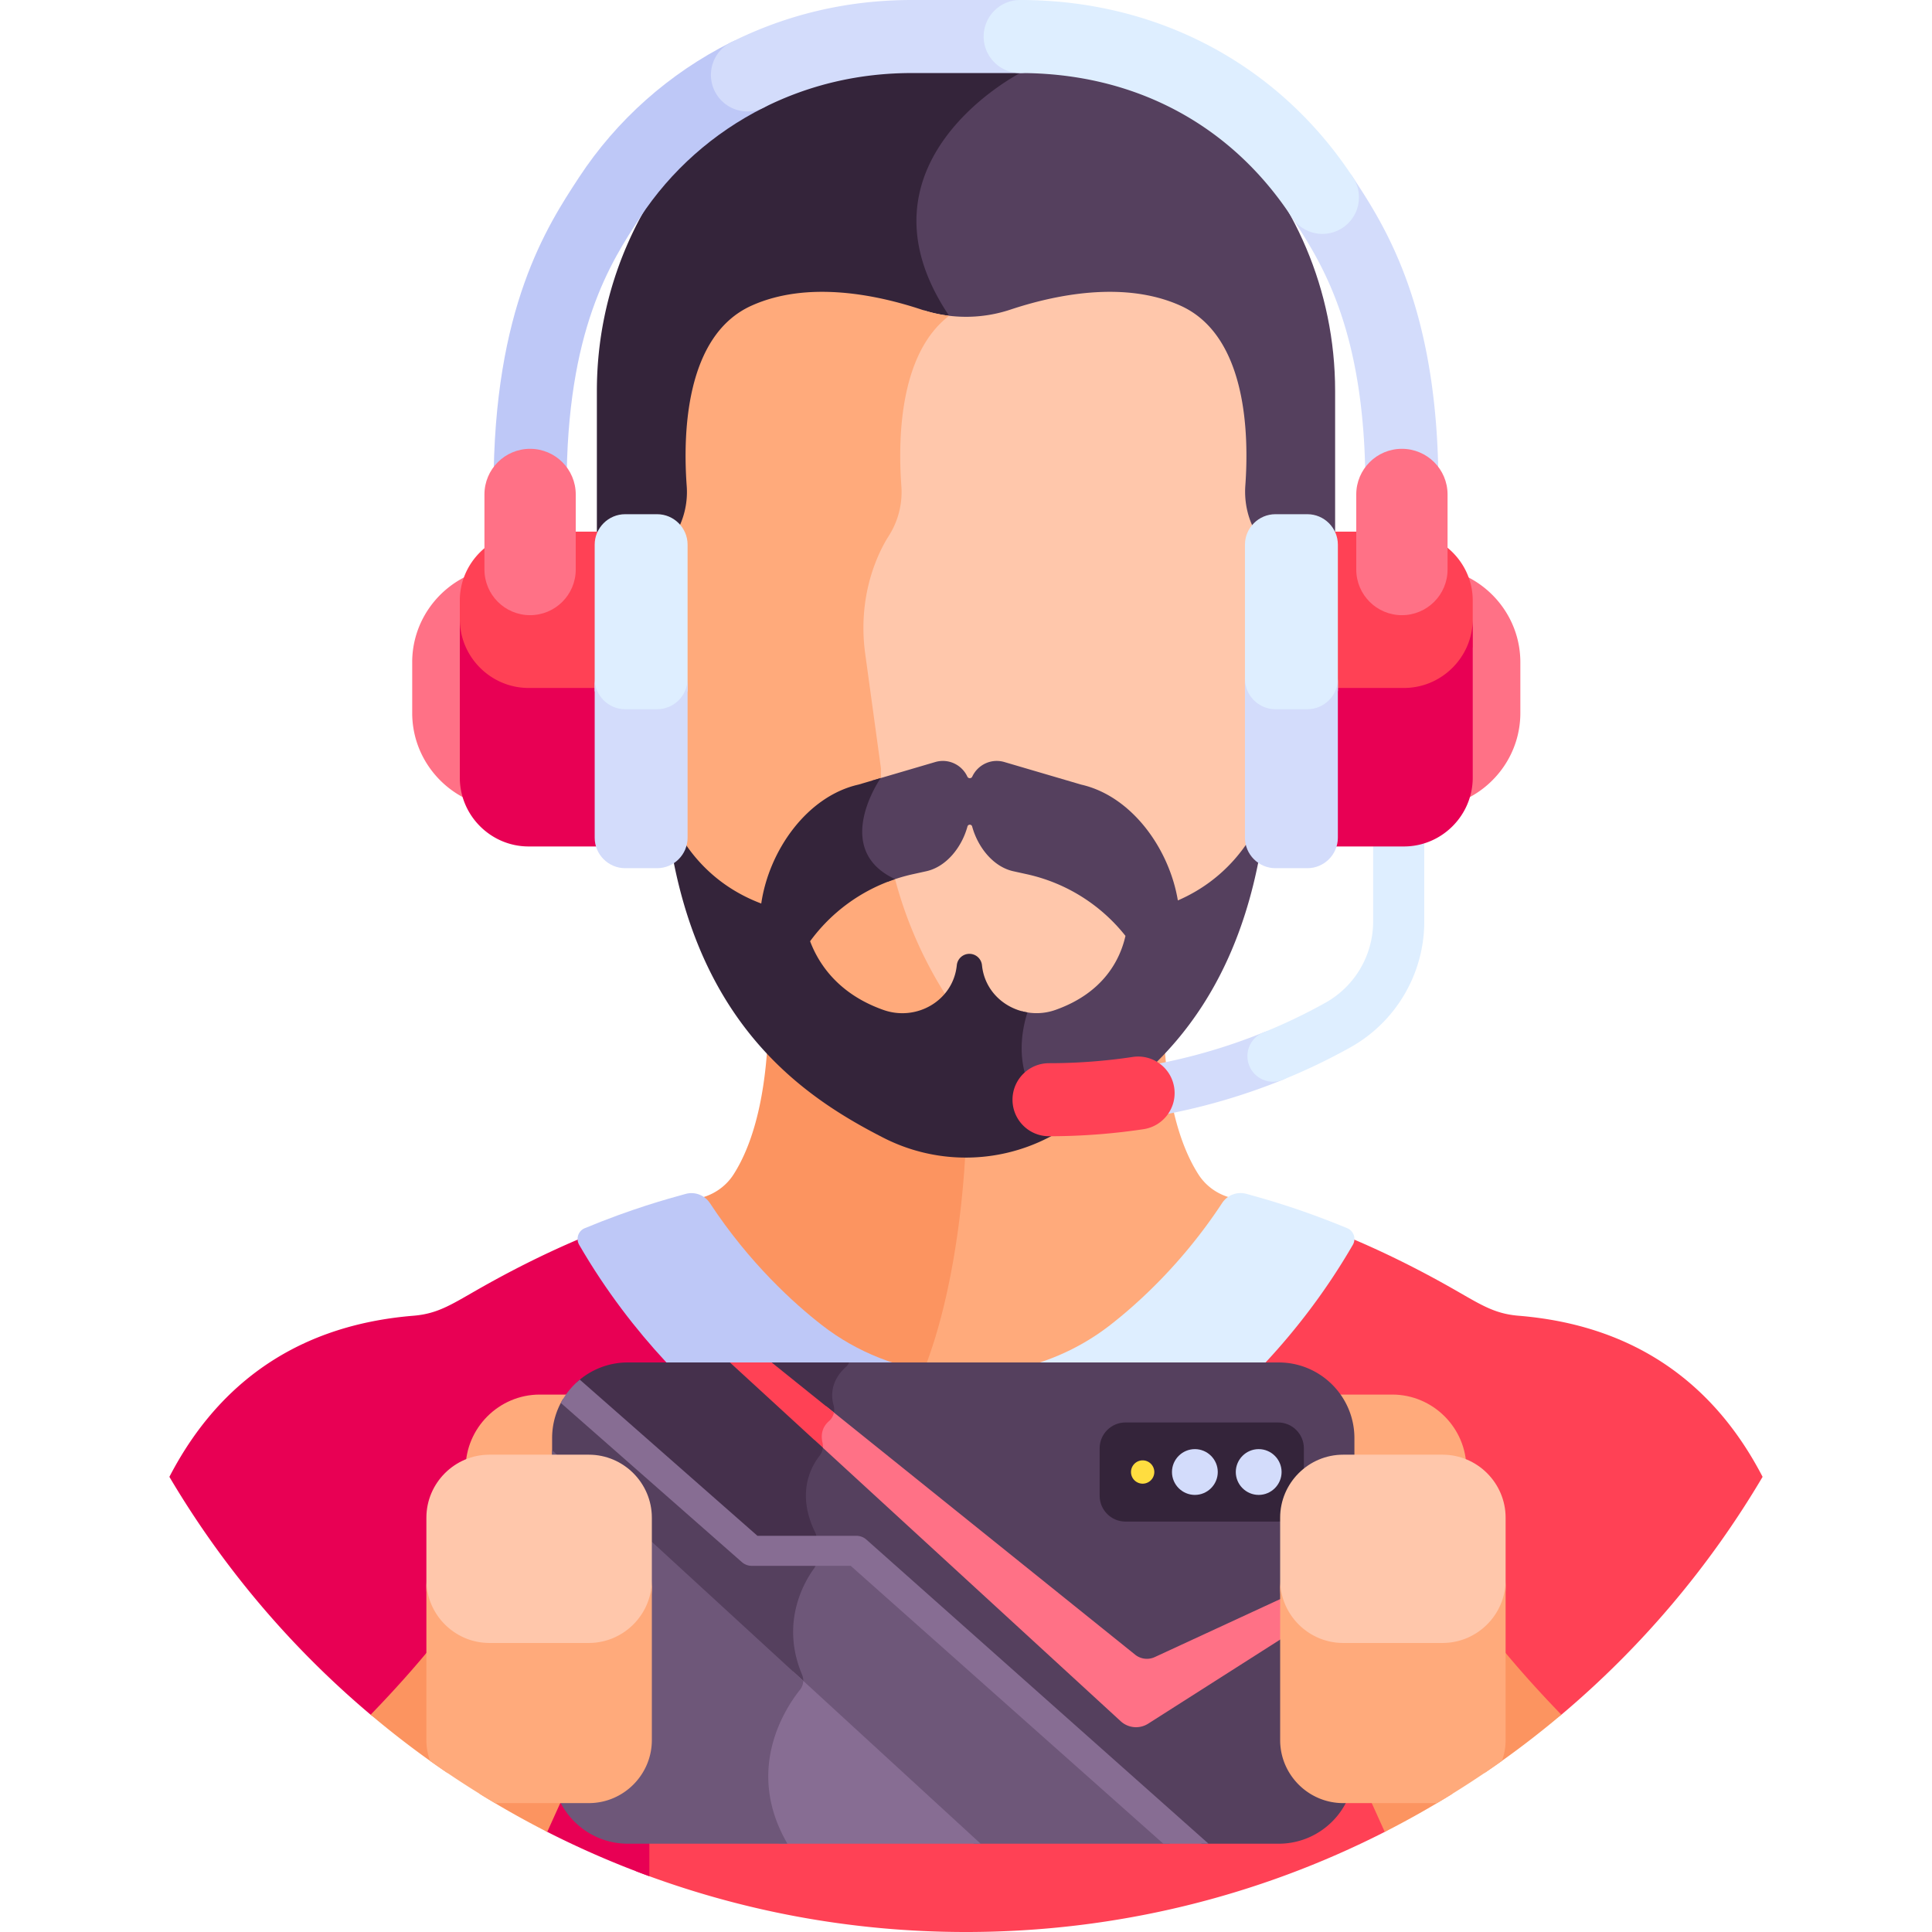 <svg xmlns="http://www.w3.org/2000/svg" version="1.1" xmlns:xlink="http://www.w3.org/1999/xlink" width="512" height="512" x="0" y="0" viewBox="0 0 512 512" style="enable-background:new 0 0 512 512" xml:space="preserve" class=""><g><path fill="#7e6dd1" d="M467.106 391.377c21.528-36.46 33.896-78.972 33.896-124.379 0-135.311-109.691-245.002-245.002-245.002S10.998 131.687 10.998 266.998c0 45.407 12.368 87.92 33.896 124.38z" opacity="0" data-original="#7e6dd1" class=""></path><path fill="#55405e" d="m256.63 5.775 11.388 13.168c-5.23 3.059-21.092 13.561-25.517 30.683-2.89 11.18-.271 22.922 7.781 34.899 13.011 19.351 9.019 48.564 1.521 73.411h102.018v-54.348c.001-53.591-43.676-97.47-97.191-97.813z" opacity="1" data-original="#55405e" class=""></path><path fill="#34243a" d="M251.528 83.689c-27.36-40.693 18.833-64.332 18.833-64.332L258.64 5.804a100.66 100.66 0 0 0-2.639-.037c-53.802 0-97.822 44.02-97.822 97.822v54.348h95.264c7.5-25.041 11.379-54.476-1.915-74.248z" opacity="1" data-original="#34243a"></path><path fill="#ffaa7b" d="M326.268 317.438c-3.562-.903-6.683-3.101-8.665-6.195-6.831-10.665-8.755-26.323-9.15-37.789-5.298 6.171-10.858 11.332-16.171 15.458-10.352 8.038-23.125 12.404-36.282 12.404-.257 0-.513-.012-.769-.016-.354 8.294-2.347 40.031-12.575 63.024 18 3.826 37.295-.201 52.395-11.926 7.969-6.188 19.654-16.892 30.071-32.746a4.36 4.36 0 0 1 2.578-1.837c-.479-.124-.953-.255-1.432-.377z" opacity="1" data-original="#ffaa7b" class=""></path><path fill="#fc9460" d="M203.547 273.454c-.395 11.466-2.319 27.124-9.15 37.789-1.982 3.094-5.103 5.292-8.665 6.195-.488.124-.97.257-1.455.383a4.37 4.37 0 0 1 2.614 1.848c10.413 15.844 22.094 26.543 30.059 32.729 8.199 6.367 17.579 10.429 27.286 12.237C255.34 337.742 256 301.316 256 301.316c-13.156 0-25.93-4.366-36.281-12.404-5.313-4.126-10.874-9.288-16.172-15.458z" opacity="1" data-original="#fc9460"></path><path fill="#ff4155" d="M402.45 348.686c-6.769-.554-10.37-3.179-18.347-7.677-8.799-4.962-17.667-9.347-26.743-13.148.126.408.092.868-.143 1.274-14.504 25.069-32.768 41.314-42.364 48.767-26.971 20.944-62.41 25.465-93.019 13.85-21.925 21.925-52.311 45.95-52.679 46.24l-.571.45v57.468C195.736 506.29 225.197 512 256 512c39.973 0 77.704-9.582 111.034-26.562l46.738-31.016a246.284 246.284 0 0 0 53.334-63.044c-11.304-21.823-30.905-39.933-64.656-42.692z" opacity="1" data-original="#ff4155" class=""></path><path fill="#e80054" d="M172.084 439.168s30.598-24.125 52.785-46.323a95.404 95.404 0 0 1-27.723-14.944c-9.595-7.452-27.858-23.696-42.363-48.767a1.594 1.594 0 0 1-.143-1.274c-9.076 3.801-17.944 8.187-26.743 13.148-7.977 4.498-11.578 7.124-18.347 7.677-33.751 2.759-53.352 20.869-64.657 42.692a246.272 246.272 0 0 0 53.332 63.043l46.741 31.017a243.637 243.637 0 0 0 27.118 11.785z" opacity="1" data-original="#e80054" class=""></path><path fill="#ffc7ab" d="M336.937 149.247c-.939-2.449-2.122-4.929-3.613-7.267-2.525-3.962-3.636-8.648-3.297-13.32.973-13.438.452-39.721-17.19-47.659-14.987-6.744-33.372-2.839-45.096 1.059a37.232 37.232 0 0 1-22.868.19c-9.312 11.968-9.456 31.739-8.633 42.935.36 4.903-.847 9.809-3.497 13.967-1.527 2.396-2.749 4.933-3.727 7.443-3.17 8.145-4.094 16.977-2.907 25.626l4.411 32.13c0 46.191 24.657 77.587 45.631 93.874a60.925 60.925 0 0 0 2.709 1.973 58.897 58.897 0 0 0 13.421-7.812c19.831-15.399 43.144-45.084 43.144-88.758l4.17-30.372c1.113-8.099.27-16.369-2.658-24.009z" opacity="1" data-original="#ffc7ab" class=""></path><path fill="#ffaa7b" d="M276.603 292.384c-19.831-15.399-43.144-45.084-43.144-88.758l-4.171-30.379c-1.123-8.177-.249-16.528 2.748-24.229.924-2.374 2.079-4.772 3.524-7.038a21.622 21.622 0 0 0 3.307-13.206c-.893-12.151-.586-34.992 12.662-45.085a37.16 37.16 0 0 1-7.268-1.629c-11.725-3.898-30.109-7.803-45.096-1.059-17.692 7.96-18.166 34.371-17.181 47.774a21.615 21.615 0 0 1-3.307 13.206c-1.444 2.266-2.6 4.664-3.524 7.038-2.997 7.701-3.871 16.052-2.749 24.229l4.171 30.379c0 43.674 23.314 73.359 43.144 88.758 10.351 8.039 23.125 12.404 36.281 12.404a59.245 59.245 0 0 0 28.442-7.271 58.824 58.824 0 0 1-7.839-5.134z" opacity="1" data-original="#ffaa7b" class=""></path><path fill="#bec8f7" d="M250.013 363.939c-11.664-1.135-22.899-5.546-32.143-12.725-7.315-5.68-19.216-16.377-29.726-32.368-1.397-2.125-3.996-3.124-6.448-2.446-5.163 1.427-14.115 3.872-26.735 9.087-1.722.712-2.41 2.786-1.477 4.398 14.374 24.844 32.273 41.071 42.742 49.2 15.403 11.961 34.306 19.026 53.786 20.237v-35.383z" opacity="1" data-original="#bec8f7" class=""></path><path fill="#deeeff" d="M357.039 325.487c-12.529-5.178-21.591-7.687-26.738-9.104a5.844 5.844 0 0 0-6.433 2.446c-10.513 16-22.42 26.703-29.737 32.385-8.404 6.526-18.453 10.762-28.974 12.333v35.531c18.354-1.747 36.051-8.681 50.618-19.993 10.469-8.129 28.368-24.356 42.742-49.2.932-1.613.244-3.686-1.478-4.398z" opacity="1" data-original="#deeeff" class=""></path><path fill="#bec8f7" d="M140.48 147.884c-5.345 0-9.678-4.333-9.678-9.679v-9.102c0-47.558 14.177-69.185 22.648-82.106 9.974-15.212 23.909-27.591 40.3-35.799 4.78-2.394 10.595-.459 12.988 4.321 2.394 4.78.459 10.595-4.32 12.988-13.341 6.68-24.676 16.744-32.779 29.104-7.757 11.832-19.48 29.714-19.48 71.493v9.102c0 5.345-4.333 9.678-9.679 9.678z" opacity="1" data-original="#bec8f7" class=""></path><path fill="#d3dcfb" d="M371.52 147.884c-5.345 0-9.678-4.333-9.678-9.679v-9.102c0-41.779-11.723-59.661-19.48-71.493-2.931-4.47-1.682-10.47 2.788-13.401 4.469-2.931 10.47-1.683 13.401 2.788 8.471 12.921 22.648 34.548 22.648 82.106v9.102a9.678 9.678 0 0 1-9.679 9.679zM198.091 29.533a9.677 9.677 0 0 1-8.662-5.347c-2.393-4.78-.458-10.594 4.321-12.988C208.59 3.768 224.703 0 241.64 0h28.721c5.345 0 9.679 4.333 9.679 9.679 0 5.345-4.333 9.679-9.679 9.679H241.64c-13.901 0-27.098 3.078-39.223 9.15a9.658 9.658 0 0 1-4.326 1.025z" opacity="1" data-original="#d3dcfb" class=""></path><path fill="#deeeff" d="M350.465 61.984a9.67 9.67 0 0 1-8.103-4.373c-16.173-24.668-41.743-38.253-72.001-38.253a9.678 9.678 0 0 1-9.679-9.679c0-5.345 4.333-9.679 9.679-9.679 36.464 0 68.608 17.13 88.189 46.997a9.679 9.679 0 0 1-2.787 13.401 9.633 9.633 0 0 1-5.298 1.586z" opacity="1" data-original="#deeeff" class=""></path><path fill="#d3dcfb" d="M301.599 296.452a6.776 6.776 0 0 1-1-13.475 151.108 151.108 0 0 0 34.212-9.366 6.775 6.775 0 1 1 5.089 12.558 164.687 164.687 0 0 1-37.284 10.207 6.896 6.896 0 0 1-1.017.076z" opacity="1" data-original="#d3dcfb" class=""></path><path fill="#deeeff" d="M337.357 286.666a6.778 6.778 0 0 1-6.282-4.233 6.775 6.775 0 0 1 3.735-8.823 146.778 146.778 0 0 0 16.457-7.881 24.687 24.687 0 0 0 12.632-21.524v-26.487a6.775 6.775 0 1 1 13.55 0v26.487c0 13.821-7.498 26.6-19.569 33.35a160.459 160.459 0 0 1-17.982 8.613 6.722 6.722 0 0 1-2.541.498z" opacity="1" data-original="#deeeff" class=""></path><path fill="#ffaa7b" d="M143.043 408.89h16.935c10.811 0 19.657-8.846 19.657-19.657s-8.846-19.657-19.657-19.657h-16.935c-10.811 0-19.657 8.846-19.657 19.657 0 10.812 8.846 19.657 19.657 19.657zM368.957 408.89h-16.935c-10.811 0-19.657-8.846-19.657-19.657s8.846-19.657 19.657-19.657h16.935c10.811 0 19.657 8.846 19.657 19.657 0 10.812-8.846 19.657-19.657 19.657z" opacity="1" data-original="#ffaa7b" class=""></path><path fill="#55405e" d="M338.882 361.065H222.938a3.707 3.707 0 0 1-.894 1.226c-1.922 1.73-4.624 5.19-3.216 10.186.167.592.192 1.197.096 1.776l81.879 65.825a5.129 5.129 0 0 0 5.364.658l52.766-24.394v-35.225c.001-11.057-8.994-20.052-20.051-20.052z" opacity="1" data-original="#55405e" class=""></path><path fill="#45304c" d="m202.52 361.065 18.032 14.496a4.01 4.01 0 0 0 .375-3.085c-1.408-4.996 1.295-8.455 3.216-10.186.386-.348.686-.767.894-1.226H202.52z" opacity="1" data-original="#45304c" class=""></path><path fill="#ff7186" d="M306.024 439.143a4.973 4.973 0 0 1-5.205-.639l-81.962-65.891c.36 1.466-.101 3-1.252 3.989-1.248 1.072-2.393 2.879-1.723 5.747.078.332.103.667.097 1l81.02 74.388a6.007 6.007 0 0 0 7.29.641l54.646-34.819v-8.876z" opacity="1" data-original="#ff7186" class=""></path><path fill="#ff4155" d="M204.492 361.065h-12.785l26.012 23.883a4.034 4.034 0 0 0 .26-2.598c-.669-2.867.475-4.674 1.723-5.747a3.927 3.927 0 0 0 1.3-2.264z" opacity="1" data-original="#ff4155" class=""></path><path fill="#34243a" d="M291.419 396.406v-12.612c0-3.754 3.072-6.826 6.826-6.826h40.467c3.754 0 6.826 3.072 6.826 6.826v12.612c0 3.754-3.072 6.826-6.826 6.826h-40.467c-3.755 0-6.826-3.072-6.826-6.826z" opacity="1" data-original="#34243a"></path><path fill="#55405e" d="M304.288 456.786a6.007 6.007 0 0 1-7.29-.641l-81.249-74.598c.032.26.067.522.132.802a4.016 4.016 0 0 1-.752 3.411c-2.318 2.938-6.226 10.007-1.229 20.269.266.547.419 1.146.419 1.754v.419h12.644c.683 0 1.34.25 1.851.703l89.66 79.695h20.408c11.057 0 20.052-8.996 20.052-20.052v-46.581z" opacity="1" data-original="#55405e" class=""></path><path fill="#45304c" d="m218.044 383.655-24.604-22.589h-27.073a19.974 19.974 0 0 0-13.617 5.35l47.531 41.787h16.135v-.419c0-.608-.153-1.207-.419-1.754-4.997-10.262-1.089-17.331 1.229-20.269.486-.615.747-1.348.818-2.106z" opacity="1" data-original="#45304c" class=""></path><path fill="#6e5779" d="M225.904 413.773h-11.61a3.902 3.902 0 0 1-.73 1.992c-2.342 3.211-8.984 14.118-3.11 28.024.178.42.273.861.303 1.302l47.388 43.509h51.942z" opacity="1" data-original="#6e5779" class=""></path><path fill="#55405e" d="M212.552 443.789c-5.874-13.907.767-24.814 3.11-28.024a3.902 3.902 0 0 0 .73-1.992h-17.16a2.784 2.784 0 0 1-1.839-.693l-48.172-42.349a19.93 19.93 0 0 0-2.905 10.387v4.809l66.284 60.858a3.966 3.966 0 0 0-.048-2.996z" opacity="1" data-original="#55405e" class=""></path><path fill="#876d93" d="M210.1 442.896c.115.297.228.594.355.893.559 1.324.385 2.845-.511 3.969-4.144 5.204-14.548 21.272-3.552 40.513.062.109.105.219.162.328h53.325z" opacity="1" data-original="#876d93" class=""></path><path fill="#6e5779" d="M208.49 488.272c-10.996-19.241-.592-35.31 3.552-40.513a3.826 3.826 0 0 0 .825-2.322l-66.551-61.103v84.215c0 11.056 8.995 20.052 20.052 20.052h42.284c-.057-.11-.1-.22-.162-.329z" opacity="1" data-original="#6e5779" class=""></path><path fill="#ffdd40" d="M305.905 390.1a3.098 3.098 0 0 1-3.089 3.089 3.098 3.098 0 0 1-3.089-3.089 3.098 3.098 0 0 1 3.089-3.089 3.098 3.098 0 0 1 3.089 3.089z" opacity="1" data-original="#ffdd40" class=""></path><path fill="#876d93" d="m320.27 488.6-90.663-80.587a3.98 3.98 0 0 0-2.644-1.005h-26.231l-47.076-41.387a20.199 20.199 0 0 0-5.033 6.172l47.981 42.182a3.98 3.98 0 0 0 2.627.991h26.219l82.84 73.633h11.98z" opacity="1" data-original="#876d93" class=""></path><g fill="#d3dcfb"><path d="M327.497 390.1c0-3.338 2.731-6.069 6.069-6.069 3.337 0 6.068 2.731 6.068 6.068 0 3.338-2.731 6.068-6.068 6.068-3.338.001-6.069-2.729-6.069-6.067zM310.586 390.1c0-3.338 2.731-6.069 6.068-6.069 3.338 0 6.068 2.731 6.068 6.068 0 3.338-2.731 6.068-6.068 6.068-3.338.001-6.068-2.729-6.068-6.067z" fill="#d3dcfb" opacity="1" data-original="#d3dcfb" class=""></path></g><g fill="#fc9460"><path d="M380.508 475.927h-17.847l4.317 9.548a244.516 244.516 0 0 0 18.066-10.195 16.54 16.54 0 0 1-4.536.647zM126.954 475.28a244.537 244.537 0 0 0 18.067 10.195l4.318-9.548h-17.847a16.56 16.56 0 0 1-4.538-.647zM413.778 454.418c-6.081-6.281-11.738-12.589-16.573-18.56v23.372c0 4.079-1.488 7.824-3.941 10.733a245.985 245.985 0 0 0 20.514-15.545zM98.222 454.418a245.985 245.985 0 0 0 20.514 15.545c-2.453-2.908-3.941-6.653-3.941-10.733v-23.372c-4.836 5.971-10.493 12.279-16.573 18.56z" fill="#fc9460" opacity="1" data-original="#fc9460"></path></g><path fill="#ffc7ab" d="M156.05 385.507h-26.356c-9.183 0-16.697 7.514-16.697 16.697v18.5c0 9.184 7.514 16.697 16.697 16.697h26.356c9.183 0 16.697-7.514 16.697-16.697v-18.5c0-9.183-7.514-16.697-16.697-16.697zM382.306 385.507H355.95c-9.183 0-16.697 7.514-16.697 16.697v18.5c0 9.184 7.514 16.697 16.697 16.697h26.356c9.183 0 16.697-7.514 16.697-16.697v-18.5c0-9.183-7.514-16.697-16.697-16.697z" opacity="1" data-original="#ffc7ab" class=""></path><path fill="#ffaa7b" d="M156.05 435.401h-26.356c-9.183 0-16.697-7.514-16.697-16.697v42.441c0 1.924.347 3.768.953 5.491a245.422 245.422 0 0 0 17.227 11.206h24.873c9.183 0 16.697-7.514 16.697-16.697v-42.441c0 9.184-7.514 16.697-16.697 16.697zM382.306 435.401H355.95c-9.183 0-16.697-7.514-16.697-16.697v42.441c0 9.183 7.514 16.697 16.697 16.697h24.873a245.064 245.064 0 0 0 17.227-11.206c.606-1.724.953-3.567.953-5.491v-42.441c0 9.184-7.514 16.697-16.697 16.697z" opacity="1" data-original="#ffaa7b" class=""></path><path fill="#9589e8" d="M103.554 235.715c-35.789-7.96-42.889-64.223-7.667-99.446 19.138-19.138 12.915-44.079 5.896-59.638-55.38 44.919-90.785 113.503-90.785 190.366 0 30.814 5.701 60.291 16.09 87.451 24.138-30.599 69.931-32.696 98.457-47.675 28.05-14.729 25.966-60.391-21.991-71.058zM410.216 76.632c-7.019 15.559-13.242 40.5 5.896 59.638 28.508 28.507 26.686 72.765 1.466 92.929-10.445 8.351-17.521 20.193-19.814 33.369-4.636 26.646 10.95 52.623 36.608 61.178 19.062 6.355 37.81 14.568 50.54 30.704 10.388-27.161 16.09-56.638 16.09-87.451 0-76.864-35.405-145.448-90.786-190.367z" opacity="0" data-original="#9589e8" class=""></path><path fill="#55405e" d="M312.145 238.624c-2.319-13.828-12.296-27.674-25.616-30.694l-20.359-5.982c-3.539-1.039-7.083.776-8.508 3.858a.717.717 0 0 1-1.307.001c-1.425-3.083-4.969-4.898-8.508-3.859l-16.632 4.886c-1.929 3.277-5.6 10.76-3.697 17.705 1.058 3.864 3.662 6.931 7.738 9.144a45.805 45.805 0 0 1 6.592-1.995l3.637-.803c5.3-1.17 9.399-6.345 10.902-11.857.172-.633 1.072-.633 1.245 0 1.503 5.513 5.601 10.688 10.902 11.857l3.637.803a45.915 45.915 0 0 1 26.088 16.331c-1.341 5.962-5.546 15.022-18.578 19.627a14.922 14.922 0 0 1-8.872.336c-1.388 4.353-2.866 12.052.388 19.882 1.931 4.647 5.236 8.629 9.875 11.92 19.882-10.656 44.528-29.154 52.717-72.975a63.035 63.035 0 0 0 1.074-11.567c-3.298 8.139-10.154 17.932-22.718 23.382z" opacity="1" data-original="#55405e" class=""></path><path fill="#34243a" d="M272.288 268.298c-6.068-.981-11.211-5.635-12.014-12.165l-.041-.356a3.353 3.353 0 0 0-6.669 0l-.041.356c-1.12 9.102-10.662 14.602-19.406 11.512-12.031-4.251-17.206-12.302-19.431-18.205a45.94 45.94 0 0 1 22.523-16.459c-16.152-7.504-5.152-24.81-3.826-26.783l-5.893 1.732c-13.583 3.08-23.696 17.417-25.751 31.513-13.897-5.24-21.131-15.636-24.6-24.2v.004c0 3.873.361 7.744 1.072 11.551 8.648 46.353 35.605 64.374 55.982 74.758a47.921 47.921 0 0 0 43.47.011c1.592-.81 3.227-1.674 4.889-2.587-14.735-10.008-12.307-24.329-10.264-30.682z" opacity="1" data-original="#34243a"></path><path fill="#ff4155" d="M278.005 301.116c-5.345 0-9.679-4.333-9.679-9.679s4.333-9.679 9.679-9.679c7.418 0 14.874-.556 22.162-1.653 5.288-.796 10.215 2.845 11.011 8.13.795 5.286-2.845 10.216-8.13 11.011a168.679 168.679 0 0 1-25.043 1.87z" opacity="1" data-original="#ff4155" class=""></path><path fill="#ff7186" d="M387.219 152.119a18.043 18.043 0 0 1 1.134 6.252v47.71c0 2.197-.414 4.297-1.134 6.251 9.183-3.799 15.688-12.862 15.688-23.376v-13.462c0-10.512-6.505-19.576-15.688-23.375z" opacity="1" data-original="#ff7186" class=""></path><path fill="#ff4155" d="M352.628 184.229h19.087c8.519 0 15.804-5.36 18.573-12.802v-12.296c0-10.031-8.373-18.24-18.607-18.24h-19.859a7.857 7.857 0 0 1 .806 3.451z" opacity="1" data-original="#ff4155" class=""></path><path fill="#e80054" d="M372.049 182.318h-18.676v38.927a8.01 8.01 0 0 1-.615 3.076h19.292c10.031 0 18.239-8.208 18.239-18.239v-42.003c-.001 10.03-8.208 18.239-18.24 18.239z" opacity="1" data-original="#e80054" class=""></path><path fill="#deeeff" d="M337.778 188.374h8.92c3.53 0 6.572-2.183 7.851-5.264v-38.767c0-4.44-3.633-8.073-8.073-8.073H338c-4.44 0-8.073 3.633-8.073 8.073v38.767c1.279 3.081 4.321 5.264 7.851 5.264z" opacity="1" data-original="#deeeff" class=""></path><path fill="#d3dcfb" d="M346.475 187.95H338c-4.44 0-8.073-3.633-8.073-8.073v42.128c0 4.44 3.633 8.073 8.073 8.073h8.475c4.44 0 8.073-3.633 8.073-8.073v-42.128c0 4.441-3.633 8.073-8.073 8.073z" opacity="1" data-original="#d3dcfb" class=""></path><path fill="#ff7186" d="M124.927 152.119a18.043 18.043 0 0 0-1.134 6.252v47.71c0 2.197.414 4.297 1.134 6.251-9.183-3.799-15.688-12.862-15.688-23.376v-13.462c-.001-10.512 6.505-19.576 15.688-23.375z" opacity="1" data-original="#ff7186" class=""></path><path fill="#ff4155" d="M159.517 184.229H140.43c-8.519 0-15.804-5.36-18.573-12.802v-12.296c0-10.031 8.373-18.24 18.607-18.24h19.859a7.857 7.857 0 0 0-.806 3.451z" opacity="1" data-original="#ff4155" class=""></path><path fill="#e80054" d="M140.096 182.318h18.676v38.927a8.01 8.01 0 0 0 .615 3.076h-19.292c-10.031 0-18.239-8.208-18.239-18.239v-42.003c.001 10.03 8.209 18.239 18.24 18.239z" opacity="1" data-original="#e80054" class=""></path><path fill="#deeeff" d="M174.368 188.374h-8.919c-3.53 0-6.572-2.183-7.851-5.264v-38.767c0-4.44 3.633-8.073 8.073-8.073h8.475c4.44 0 8.073 3.633 8.073 8.073v38.767c-1.279 3.081-4.321 5.264-7.851 5.264z" opacity="1" data-original="#deeeff" class=""></path><path fill="#d3dcfb" d="M165.671 187.95h8.475c4.44 0 8.073-3.633 8.073-8.073v42.128c0 4.44-3.633 8.073-8.073 8.073h-8.475c-4.44 0-8.073-3.633-8.073-8.073v-42.128c0 4.441 3.633 8.073 8.073 8.073z" opacity="1" data-original="#d3dcfb" class=""></path><path fill="#ff7186" d="M140.48 163.027c-6.682 0-12.098-5.416-12.098-12.098V131.04c0-6.682 5.416-12.098 12.098-12.098s12.098 5.416 12.098 12.098v19.889c0 6.681-5.416 12.098-12.098 12.098zM371.52 163.027c-6.682 0-12.098-5.416-12.098-12.098V131.04c0-6.682 5.416-12.098 12.098-12.098s12.098 5.416 12.098 12.098v19.889c0 6.681-5.416 12.098-12.098 12.098z" opacity="1" data-original="#ff7186" class=""></path></g></svg>
